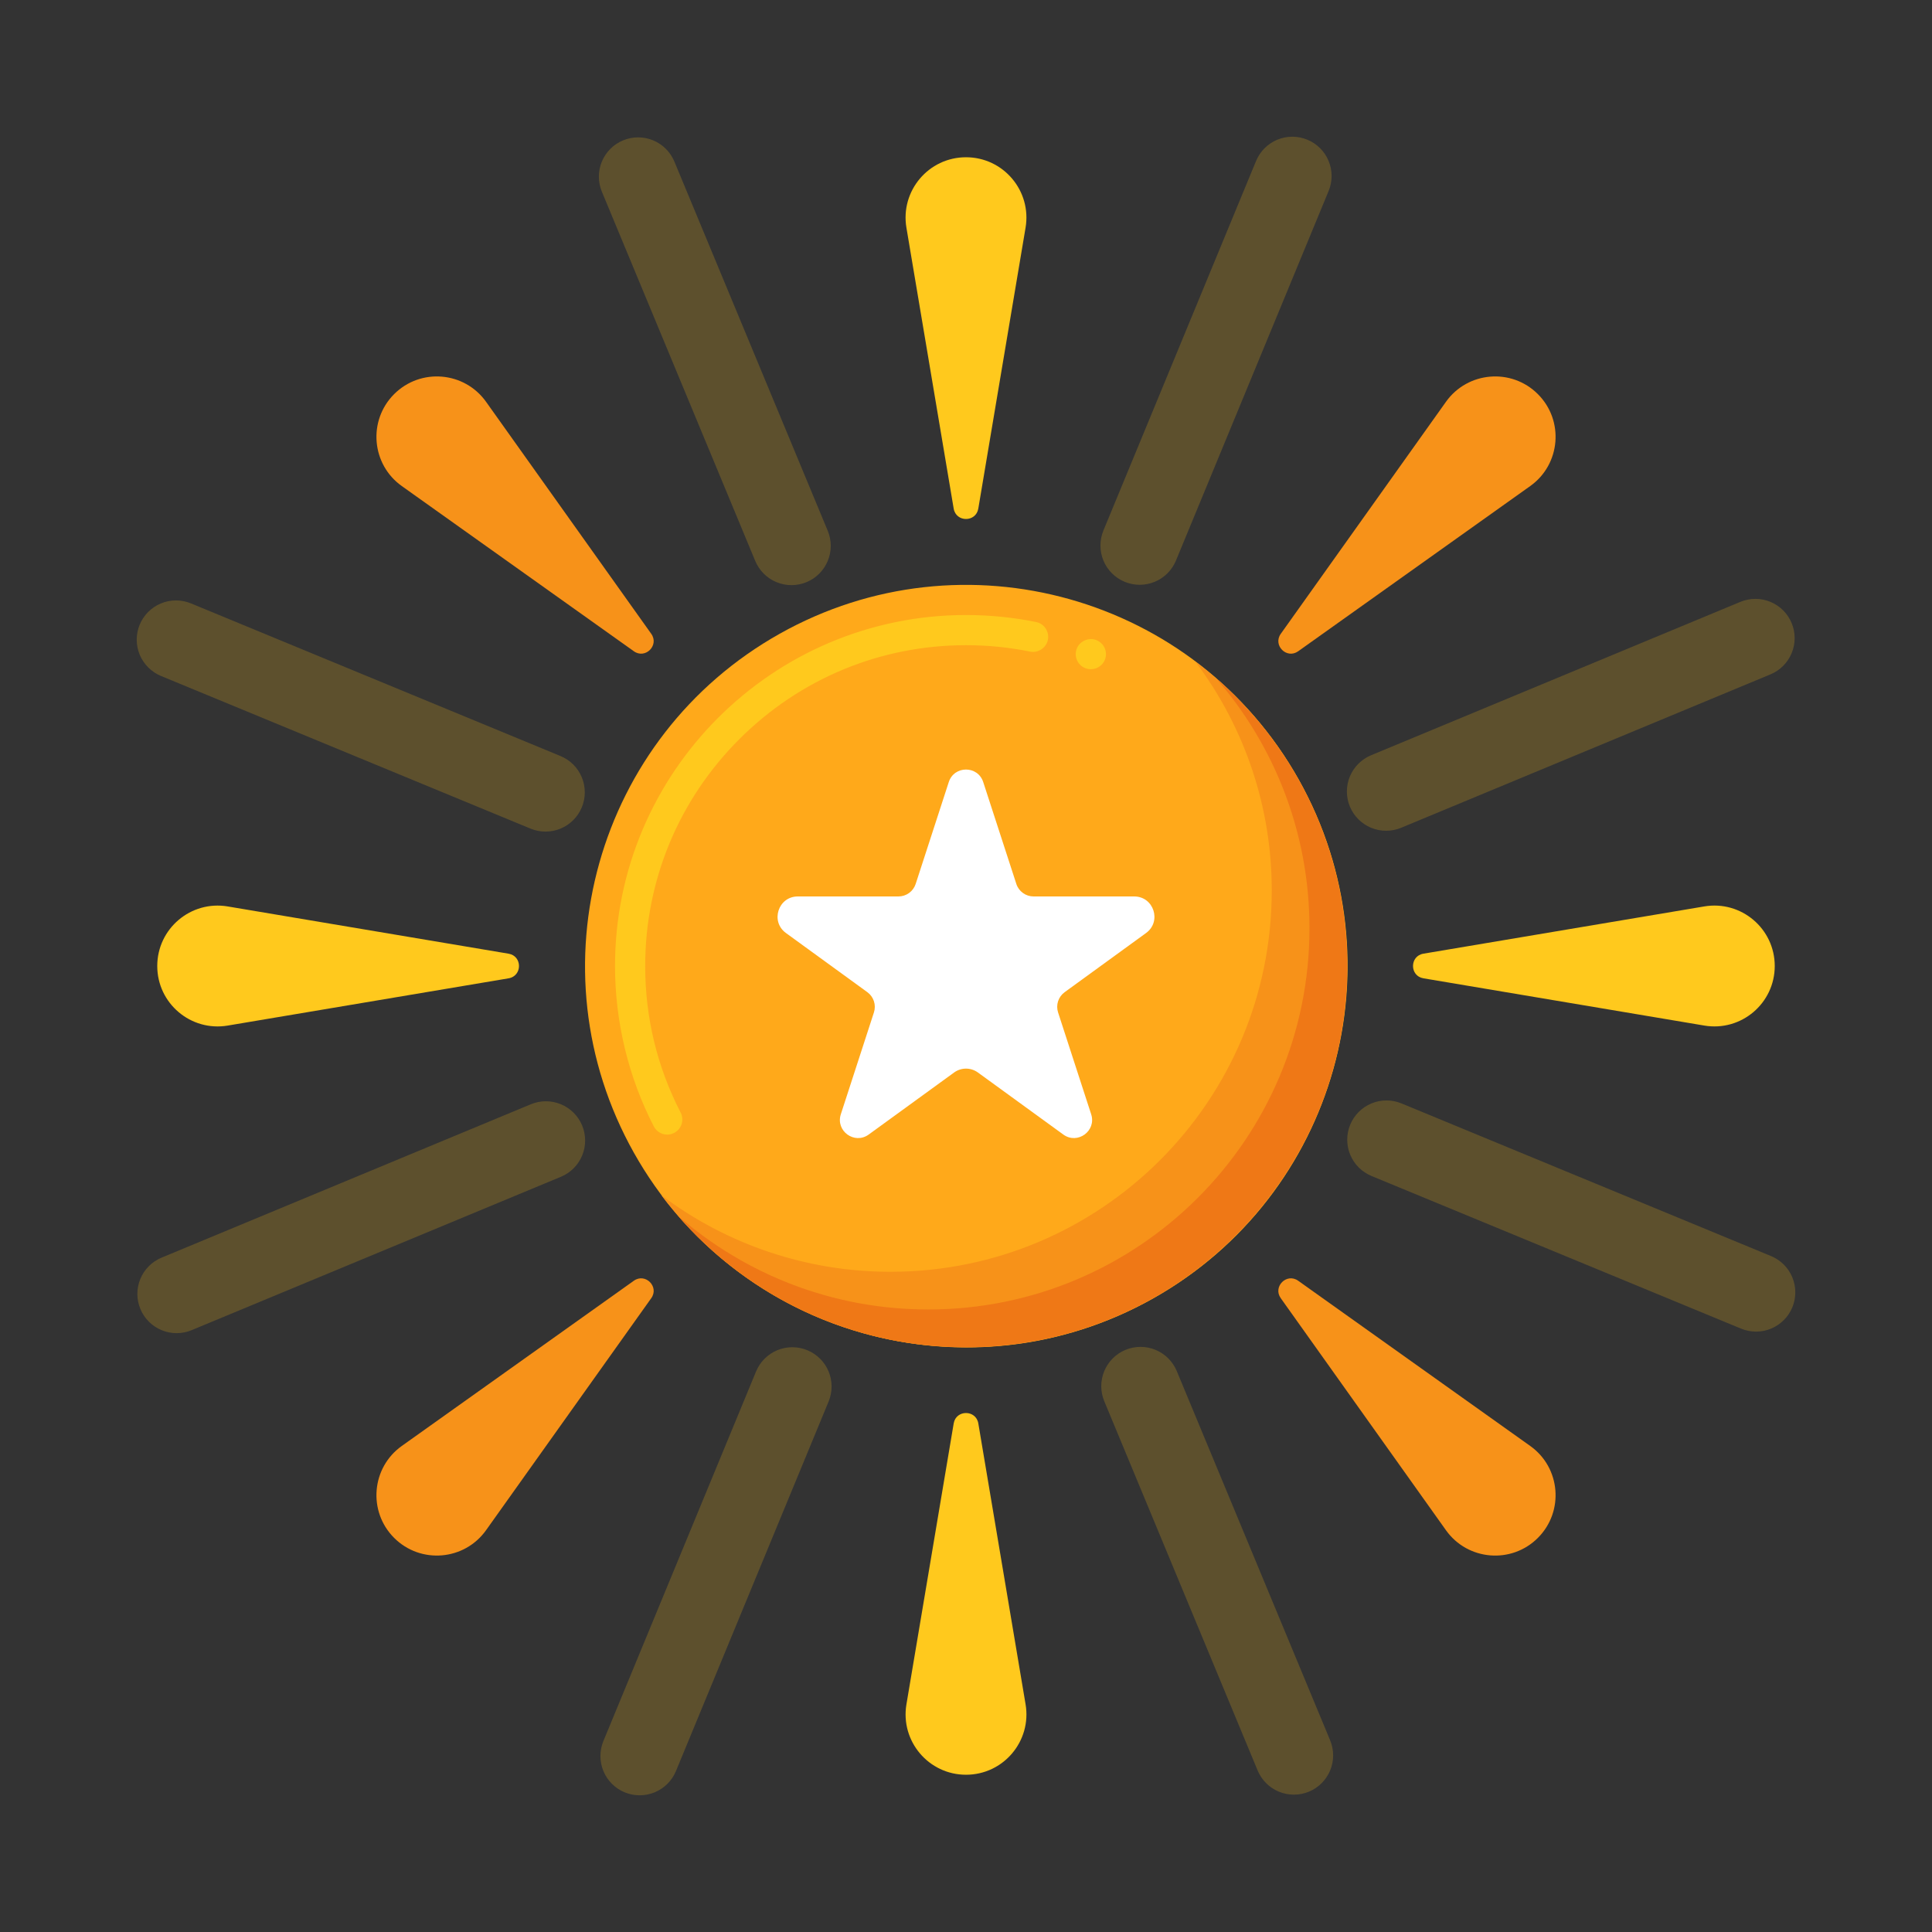 <svg width="129" height="129" viewBox="0 0 129 129" fill="none" xmlns="http://www.w3.org/2000/svg">
<rect x="0" y="0" width="129" height="129" fill="#333333" stroke="none"/>
<path d="M63.677 33.957L60.522 15.203C60.108 12.742 62.004 10.5 64.5 10.5C66.995 10.5 68.892 12.742 68.477 15.203L65.322 33.957C65.167 34.885 63.833 34.885 63.677 33.957ZM65.323 95.043L68.478 113.797C68.893 116.258 66.996 118.5 64.501 118.5C62.005 118.5 60.109 116.258 60.523 113.797L63.678 95.043C63.833 94.116 65.167 94.116 65.323 95.043ZM95.043 63.677L113.797 60.522C116.258 60.108 118.5 62.004 118.5 64.5C118.5 66.995 116.258 68.892 113.797 68.477L95.043 65.322C94.116 65.167 94.116 63.833 95.043 63.677ZM33.957 65.323L15.203 68.478C12.742 68.893 10.5 66.996 10.5 64.501C10.5 62.005 12.742 60.109 15.203 60.523L33.957 63.678C34.885 63.833 34.885 65.167 33.957 65.323Z" fill="#FFC91D"/>
<path d="M85.517 42.321L96.547 26.829C97.994 24.797 100.921 24.552 102.685 26.316C104.449 28.08 104.205 31.008 102.172 32.455L86.68 43.485C85.913 44.03 84.971 43.087 85.517 42.321ZM43.485 86.679L32.455 102.171C31.008 104.204 28.081 104.448 26.316 102.684C24.552 100.92 24.797 97.993 26.829 96.546L42.321 85.516C43.088 84.97 44.031 85.913 43.485 86.679ZM86.68 85.516L102.172 96.546C104.205 97.993 104.449 100.92 102.685 102.685C100.921 104.449 97.993 104.205 96.546 102.172L85.516 86.68C84.971 85.913 85.913 84.97 86.68 85.516ZM42.322 43.484L26.829 32.455C24.797 31.008 24.552 28.081 26.316 26.316C28.08 24.552 31.008 24.797 32.455 26.829L43.485 42.321C44.031 43.087 43.088 44.03 42.322 43.484Z" fill="#F79219"/>
<path d="M76.978 86.708C89.237 79.828 93.598 64.313 86.719 52.054C79.839 39.794 64.324 35.433 52.065 42.313C39.805 49.193 35.444 64.708 42.324 76.967C49.203 89.226 64.719 93.588 76.978 86.708Z" fill="#FFA91A"/>
<path d="M44.551 75.758C44.174 75.758 43.831 75.547 43.654 75.209C41.956 71.919 41.065 68.215 41.065 64.501C41.065 51.581 51.581 41.065 64.501 41.065C66.073 41.065 67.65 41.221 69.177 41.533C69.445 41.584 69.671 41.74 69.817 41.961C69.969 42.188 70.019 42.455 69.969 42.722C69.858 43.251 69.319 43.619 68.779 43.508C67.371 43.222 65.938 43.078 64.501 43.08C58.792 43.08 53.415 45.307 49.359 49.359C45.312 53.41 43.08 58.792 43.08 64.501C43.08 67.943 43.876 71.233 45.443 74.282L45.448 74.287C45.57 74.524 45.593 74.8 45.512 75.054C45.431 75.308 45.252 75.52 45.015 75.642C44.869 75.718 44.713 75.758 44.551 75.758ZM72.836 44.682C72.705 44.682 72.579 44.657 72.458 44.612C72.21 44.512 72.013 44.318 71.908 44.072C71.803 43.827 71.8 43.55 71.898 43.302C72.1 42.798 72.705 42.536 73.209 42.742C73.728 42.949 73.98 43.534 73.773 44.053C73.698 44.239 73.568 44.399 73.401 44.511C73.234 44.623 73.037 44.683 72.836 44.682Z" fill="#FFC91D"/>
<path d="M79.802 44.16C83.128 48.568 84.923 53.941 84.915 59.463C84.915 73.521 73.519 84.917 59.461 84.917C53.939 84.925 48.566 83.13 44.158 79.805C48.803 85.97 56.186 89.956 64.5 89.956C78.558 89.956 89.954 78.56 89.954 64.502C89.954 56.188 85.967 48.806 79.802 44.16Z" fill="#F79219"/>
<path d="M81.195 45.285C85.081 49.754 87.434 55.593 87.434 61.98C87.434 76.038 76.038 87.434 61.98 87.434C55.593 87.434 49.754 85.081 45.285 81.195C49.952 86.561 56.829 89.953 64.5 89.953C78.558 89.953 89.953 78.558 89.953 64.5C89.954 56.83 86.561 49.952 81.195 45.285Z" fill="#EF7816"/>
<path d="M65.65 52.218L67.861 59.02C67.939 59.263 68.093 59.474 68.3 59.625C68.507 59.775 68.755 59.856 69.011 59.856H75.73C77.038 59.856 77.581 61.529 76.524 62.297L71.088 66.247C70.881 66.397 70.727 66.609 70.648 66.852C70.569 67.095 70.569 67.357 70.648 67.6L72.858 74.401C73.22 75.515 71.945 76.442 70.997 75.753L65.294 71.61C65.063 71.442 64.785 71.352 64.5 71.352C64.215 71.352 63.938 71.442 63.707 71.61L58.004 75.753C57.056 76.442 55.78 75.516 56.142 74.401L58.352 67.6C58.431 67.357 58.431 67.095 58.352 66.852C58.273 66.609 58.12 66.397 57.913 66.247L52.477 62.297C51.419 61.529 51.963 59.856 53.27 59.856H59.99C60.245 59.856 60.494 59.775 60.701 59.625C60.907 59.474 61.061 59.263 61.14 59.02L63.35 52.218C63.712 51.104 65.288 51.104 65.65 52.218Z" fill="white"/>
<path d="M75.097 38.848C74.779 38.717 74.49 38.524 74.246 38.281C74.002 38.037 73.809 37.749 73.677 37.431C73.545 37.113 73.477 36.772 73.477 36.428C73.476 36.084 73.544 35.743 73.675 35.425L83.868 10.749C83.999 10.431 84.192 10.142 84.435 9.898C84.678 9.655 84.967 9.461 85.285 9.329C85.603 9.197 85.944 9.129 86.288 9.129C86.632 9.129 86.973 9.196 87.291 9.328C87.609 9.459 87.898 9.652 88.142 9.895C88.385 10.138 88.579 10.427 88.71 10.745C88.843 11.062 88.911 11.403 88.911 11.747C88.911 12.092 88.844 12.432 88.712 12.751L78.52 37.426C78.388 37.745 78.196 38.034 77.953 38.277C77.709 38.521 77.421 38.714 77.103 38.846C76.785 38.978 76.444 39.046 76.1 39.047C75.756 39.047 75.415 38.979 75.097 38.848ZM41.711 119.674C41.393 119.543 41.104 119.35 40.86 119.107C40.616 118.864 40.423 118.575 40.291 118.257C40.159 117.939 40.091 117.598 40.091 117.254C40.09 116.91 40.158 116.569 40.289 116.251L50.482 91.575C50.613 91.257 50.806 90.968 51.049 90.724C51.292 90.481 51.581 90.287 51.899 90.155C52.217 90.023 52.558 89.955 52.902 89.955C53.246 89.955 53.587 90.022 53.905 90.154C54.223 90.285 54.512 90.478 54.756 90.721C54.999 90.964 55.193 91.253 55.325 91.571C55.457 91.888 55.525 92.229 55.525 92.573C55.525 92.918 55.458 93.258 55.327 93.577L45.134 118.252C44.868 118.895 44.359 119.405 43.717 119.672C43.075 119.938 42.353 119.939 41.711 119.674ZM90.153 75.097C90.285 74.779 90.478 74.49 90.721 74.246C90.964 74.002 91.253 73.809 91.57 73.677C91.888 73.545 92.229 73.477 92.573 73.477C92.918 73.476 93.258 73.544 93.576 73.675L118.252 83.868C118.57 83.999 118.859 84.192 119.103 84.435C119.347 84.678 119.54 84.967 119.672 85.285C119.804 85.603 119.872 85.944 119.872 86.288C119.873 86.632 119.805 86.973 119.674 87.291C119.542 87.609 119.35 87.898 119.106 88.142C118.863 88.385 118.575 88.579 118.257 88.711C117.939 88.843 117.598 88.911 117.254 88.911C116.91 88.911 116.569 88.844 116.251 88.712L91.575 78.52C91.257 78.388 90.968 78.196 90.724 77.953C90.48 77.71 90.287 77.421 90.155 77.103C90.023 76.785 89.955 76.444 89.955 76.1C89.954 75.756 90.022 75.415 90.153 75.097ZM9.327 41.711C9.459 41.393 9.652 41.104 9.895 40.86C10.138 40.617 10.427 40.423 10.744 40.291C11.062 40.159 11.403 40.091 11.747 40.091C12.091 40.09 12.432 40.158 12.75 40.289L37.426 50.482C37.744 50.613 38.033 50.806 38.277 51.049C38.521 51.292 38.714 51.581 38.846 51.899C38.978 52.217 39.046 52.558 39.046 52.902C39.047 53.246 38.979 53.587 38.848 53.905C38.716 54.223 38.523 54.512 38.28 54.756C38.037 54.999 37.748 55.193 37.431 55.325C37.113 55.457 36.772 55.525 36.428 55.525C36.084 55.526 35.743 55.458 35.425 55.327L10.749 45.134C10.431 45.002 10.142 44.809 9.899 44.566C9.655 44.323 9.462 44.035 9.329 43.717C9.197 43.399 9.129 43.058 9.129 42.714C9.129 42.37 9.196 42.029 9.327 41.711ZM90.132 53.854C90 53.536 89.932 53.196 89.932 52.851C89.931 52.507 89.999 52.166 90.13 51.848C90.262 51.53 90.454 51.241 90.698 50.998C90.941 50.754 91.229 50.561 91.547 50.429L116.203 40.188C116.521 40.056 116.861 39.988 117.206 39.987C117.55 39.987 117.891 40.054 118.209 40.186C118.527 40.317 118.816 40.51 119.06 40.753C119.303 40.996 119.496 41.285 119.628 41.603C119.76 41.92 119.829 42.261 119.829 42.605C119.829 42.95 119.762 43.29 119.63 43.608C119.499 43.927 119.306 44.216 119.063 44.459C118.82 44.703 118.531 44.896 118.213 45.028L93.558 55.269C92.916 55.536 92.195 55.536 91.552 55.271C90.91 55.006 90.399 54.496 90.132 53.854ZM9.373 87.399C9.241 87.081 9.173 86.741 9.172 86.397C9.172 86.052 9.239 85.711 9.371 85.393C9.502 85.075 9.695 84.786 9.938 84.543C10.181 84.299 10.47 84.106 10.788 83.974L35.443 73.733C35.761 73.601 36.102 73.533 36.446 73.532C36.79 73.532 37.131 73.599 37.449 73.731C37.767 73.862 38.056 74.055 38.3 74.298C38.544 74.541 38.737 74.83 38.869 75.148C39.001 75.466 39.069 75.806 39.069 76.15C39.07 76.495 39.002 76.835 38.871 77.154C38.739 77.472 38.547 77.761 38.304 78.004C38.06 78.248 37.772 78.441 37.454 78.573L12.798 88.814C12.156 89.081 11.435 89.082 10.793 88.816C10.15 88.551 9.639 88.041 9.373 87.399ZM75.147 90.132C75.465 90 75.806 89.932 76.15 89.932C76.494 89.931 76.835 89.999 77.153 90.13C77.471 90.262 77.76 90.454 78.004 90.698C78.247 90.941 78.441 91.23 78.573 91.547L88.814 116.203C88.946 116.521 89.014 116.862 89.014 117.206C89.014 117.55 88.947 117.891 88.816 118.209C88.684 118.527 88.491 118.816 88.248 119.06C88.005 119.303 87.716 119.497 87.399 119.629C87.081 119.761 86.74 119.829 86.396 119.829C86.052 119.829 85.711 119.762 85.393 119.631C85.075 119.499 84.786 119.306 84.542 119.063C84.298 118.82 84.105 118.531 83.973 118.214L73.732 93.558C73.466 92.916 73.465 92.195 73.73 91.552C73.996 90.91 74.505 90.399 75.147 90.132ZM41.602 9.373C41.92 9.241 42.261 9.173 42.605 9.172C42.949 9.172 43.29 9.239 43.608 9.371C43.926 9.502 44.215 9.695 44.459 9.938C44.702 10.181 44.896 10.47 45.028 10.788L55.269 35.443C55.401 35.761 55.469 36.102 55.469 36.446C55.469 36.79 55.402 37.131 55.27 37.449C55.139 37.767 54.946 38.056 54.703 38.3C54.46 38.544 54.171 38.737 53.854 38.869C53.536 39.001 53.195 39.069 52.851 39.069C52.507 39.07 52.166 39.002 51.848 38.871C51.53 38.74 51.241 38.547 50.997 38.304C50.753 38.061 50.56 37.772 50.428 37.454L40.187 12.798C39.92 12.156 39.92 11.435 40.185 10.793C40.451 10.15 40.96 9.639 41.602 9.373Z" fill="#FFBF1A" fill-opacity="0.21"/>
</svg>

